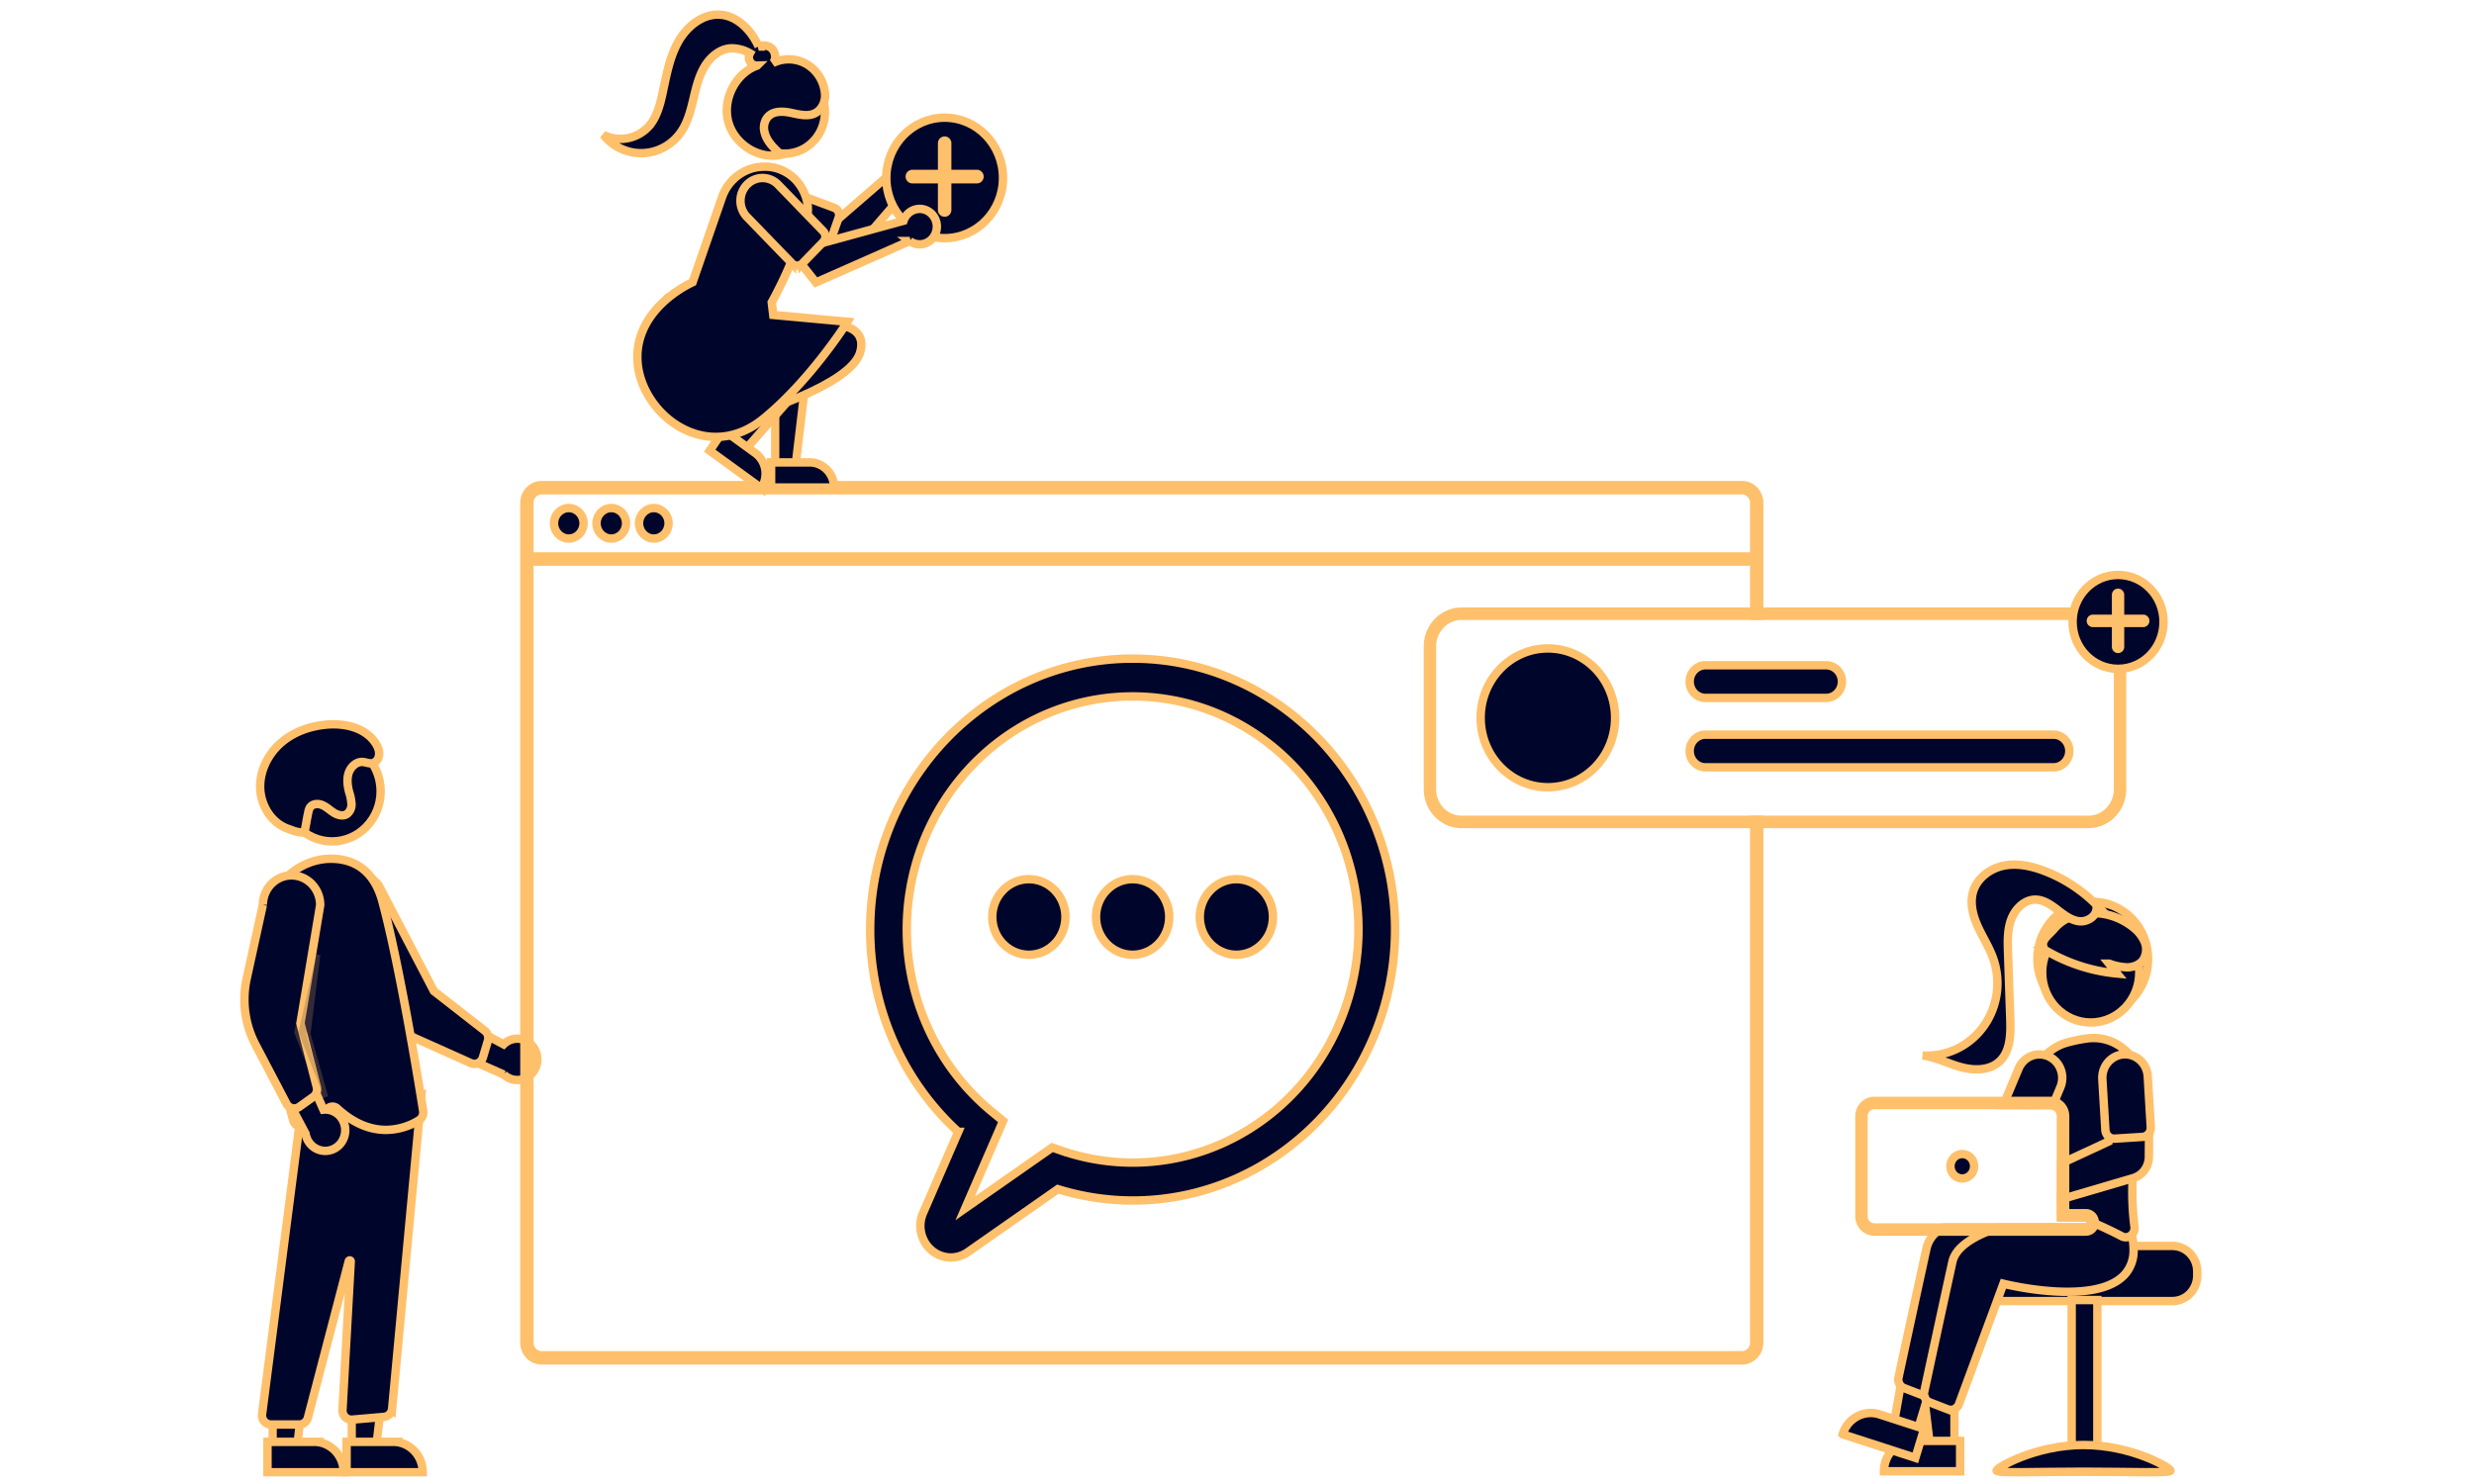 <?xml version="1.0" encoding="UTF-8" standalone="no"?>
<svg
   width="1000"
   height="600"
   viewBox="0 0 1000 600"
   version="1.1"
   id="svg84"
   sodipodi:docname="outline_get_involved.svg"
   inkscape:version="1.2.2 (732a01da63, 2022-12-09, custom)"
   xmlns:inkscape="http://www.inkscape.org/namespaces/inkscape"
   xmlns:sodipodi="http://sodipodi.sourceforge.net/DTD/sodipodi-0.dtd"
   xmlns="http://www.w3.org/2000/svg"
   xmlns:svg="http://www.w3.org/2000/svg"
   xmlns:rdf="http://www.w3.org/1999/02/22-rdf-syntax-ns#"
   xmlns:cc="http://creativecommons.org/ns#"
   xmlns:dc="http://purl.org/dc/elements/1.1/">
  <defs
     id="defs88" />
  <sodipodi:namedview
     pagecolor="#ffffff"
     bordercolor="#666666"
     borderopacity="1"
     objecttolerance="10"
     gridtolerance="10"
     guidetolerance="10"
     inkscape:pageopacity="0"
     inkscape:pageshadow="2"
     inkscape:window-width="1842"
     inkscape:window-height="1005"
     id="namedview86"
     showgrid="false"
     inkscape:zoom="0.77833826"
     inkscape:cx="492.71637"
     inkscape:cy="221.62601"
     inkscape:window-x="78"
     inkscape:window-y="38"
     inkscape:window-maximized="1"
     inkscape:current-layer="svg84"
     inkscape:showpageshadow="2"
     inkscape:pagecheckerboard="0"
     inkscape:deskcolor="#d1d1d1" />
  <path
     d="m 215.809,423.672 a 8.037,8.3 0 0 0 -12.245,-1.439 l -25.38,-13.528 1.578,15.24 23.859,10.51 a 8.081,8.345 0 0 0 12.188,-10.782 z"
     fill="#a0616a"
     id="path198"
     style="fill:#00052b;fill-opacity:1;stroke:#ffc06b;stroke-width:3.4;stroke-dasharray:none;stroke-opacity:1" />
  <path
     d="m 193.254,429.806 a 3.601,3.718 0 0 1 -2.932,0.032 l -24.107,-10.799 a 37.064,38.274 0 0 1 -18.752,-18.733 l -12.674,-27.625 a 11.586,11.965 0 1 1 18.304,-14.675 l 22.277,42.682 20.57,16.046 a 3.608,3.726 0 0 1 1.268,4.062 l -2.019,6.734 a 3.601,3.719 0 0 1 -1.218,1.825 3.56,3.677 0 0 1 -0.717,0.452 z"
     fill="#ccc"
     id="path200"
     style="fill:#00052b;fill-opacity:1;stroke:#ffc06b;stroke-width:3.4;stroke-dasharray:none;stroke-opacity:1" />
  <ellipse
     cx="134.231"
     cy="319.92"
     fill="#a0616a"
     id="circle202"
     style="fill:#00052b;fill-opacity:1;stroke:#ffc06b;stroke-width:3.4;stroke-dasharray:none;stroke-opacity:1"
     rx="19.631"
     ry="20.271" />
  <polygon
     points="54.286,655.356 54.289,702.644 66.548,702.643 72.381,655.355 "
     fill="#a0616a"
     id="polygon204"
     style="fill:#00052b;fill-opacity:1;stroke:#ffc06b;stroke-width:4.186;stroke-dasharray:none;stroke-opacity:1"
     transform="matrix(0.799,0,0,0.825,98.791,5.918)" />
  <path
     d="m 170.878,595.24 -30.796,0.002 -5.4e-4,-12.287 18.897,-8.2e-4 a 11.898,12.287 0 0 1 11.899,12.286 v 0 z"
     fill="#2f2e41"
     id="path206"
     style="fill:#00052b;fill-opacity:1;stroke:#ffc06b;stroke-width:3.4;stroke-dasharray:none;stroke-opacity:1" />
  <polygon
     points="14.286,655.356 14.289,702.644 26.548,702.643 32.381,655.355 "
     fill="#a0616a"
     id="polygon208"
     style="fill:#00052b;fill-opacity:1;stroke:#ffc06b;stroke-width:4.186;stroke-dasharray:none;stroke-opacity:1"
     transform="matrix(0.799,0,0,0.825,98.791,5.918)" />
  <path
     d="m 138.908,595.24 -30.796,0.002 -5.4e-4,-12.287 18.897,-8.2e-4 a 11.898,12.287 0 0 1 11.899,12.286 v 0 z"
     fill="#2f2e41"
     id="path210"
     style="fill:#00052b;fill-opacity:1;stroke:#ffc06b;stroke-width:3.4;stroke-dasharray:none;stroke-opacity:1" />
  <path
     d="m 106.79,574.674 a 3.595,3.713 0 0 1 -0.859,-2.937 l 17.156,-132.869 42.623,7.475 4.549,-2.819 -11.763,126.068 a 3.607,3.724 0 0 1 -3.274,3.272 l -12.906,1.111 a 3.596,3.713 0 0 1 -3.89,-3.914 l 3.341,-60.038 a 0.4,0.413 0 0 0 -0.785,-0.132 l -16.531,63.305 a 3.603,3.72 0 0 1 -3.473,2.748 h -11.483 a 3.595,3.713 0 0 1 -2.706,-1.268 z"
     fill="#2f2e41"
     id="path212"
     style="fill:#00052b;fill-opacity:1;stroke:#ffc06b;stroke-width:3.4;stroke-dasharray:none;stroke-opacity:1" />
  <path
     d="m 136.308,448.168 a 2.824,2.916 0 0 0 -3.61,-0.156 l -8.522,6.845 a 3.594,3.711 0 0 1 -5.665,-1.904 c -4.18,-15.117 -13.65,-53.167 -11.317,-79.949 1.322,-15.18 14.017,-26.718 28.298,-25.75 9.763,0.672 16.186,6.488 19.091,17.286 7.131,26.512 14.969,75.143 16.467,84.623 a 3.581,3.698 0 0 1 -1.708,3.787 26.327,27.186 0 0 1 -13.341,3.877 c -5.69,-2e-5 -12.513,-2.046 -19.695,-8.661 z"
     fill="#ccc"
     id="path214"
     style="fill:#00052b;fill-opacity:1;stroke:#ffc06b;stroke-width:3.4;stroke-dasharray:none;stroke-opacity:1" />
  <path
     d="m 139.524,457.599 a 8.037,8.3 0 0 0 -8.775,-8.936 l -11.886,-26.818 -7.866,12.997 12.493,23.475 a 8.081,8.345 0 0 0 16.034,-0.717 z"
     fill="#a0616a"
     id="path216"
     style="fill:#00052b;fill-opacity:1;stroke:#ffc06b;stroke-width:3.4;stroke-dasharray:none;stroke-opacity:1" />
  <path
     d="m 118.11,448.052 a 3.601,3.718 0 0 1 -2.327,-1.843 L 103.268,422.348 a 37.064,38.274 0 0 1 -3.56,-26.691 l 6.537,-29.814 a 11.586,11.965 0 1 1 23.173,0.117 l -7.978,47.782 6.597,25.735 a 3.608,3.726 0 0 1 -1.43,4.004 l -5.613,4.012 a 3.601,3.719 0 0 1 -2.049,0.66 3.56,3.677 0 0 1 -0.834,-0.102 z"
     fill="#ccc"
     id="path218"
     style="fill:#00052b;fill-opacity:1;stroke:#ffc06b;stroke-width:3.4;stroke-dasharray:none;stroke-opacity:1" />
  <polygon
     points="31.325,499.644 36.325,460.644 27.325,498.644 40.325,530.644 "
     opacity="0.2"
     id="polygon220"
     style="fill:#00052b;fill-opacity:1;stroke:#ffc06b;stroke-width:4.186;stroke-dasharray:none;stroke-opacity:1"
     transform="matrix(0.799,0,0,0.825,98.791,5.918)" />
  <path
     d="m 123.028,336.59 a 13.219,13.65 0 0 1 -5.106,-0.954 c -0.715,-0.284 -1.456,-0.518 -2.17,-0.803 -6.299,-2.513 -10.449,-9.441 -10.598,-16.413 -0.149,-6.972 3.348,-13.739 8.54,-18.199 5.192,-4.46 11.917,-6.749 18.651,-7.279 7.253,-0.57 15.421,1.329 19.474,7.567 1.079,1.66 1.833,3.675 1.194,5.68 a 3.52,3.634 0 0 1 -0.992,1.573 c -1.81,1.663 -3.615,0.413 -5.46,0.302 -2.536,-0.152 -4.814,1.968 -5.633,4.452 -0.819,2.483 -0.458,5.218 0.203,7.751 a 18.75,19.362 0 0 1 0.945,4.713 4.588,4.738 0 0 1 -1.901,4.172 c -1.585,0.989 -3.666,0.417 -5.252,-0.571 -1.586,-0.988 -2.956,-2.361 -4.669,-3.088 -1.713,-0.727 -4.014,-0.566 -5.011,1.046 a 5.543,5.724 0 0 0 -0.634,1.889 c -0.894,4.205 -0.688,3.957 -1.582,8.162 z"
     fill="#2f2e41"
     id="path222"
     style="fill:#00052b;fill-opacity:1;stroke:#ffc06b;stroke-width:3.4;stroke-dasharray:none;stroke-opacity:1" />
  <path
     d="M 704.094,196.145 H 218.946 a 6.976,7.203 0 0 0 -6.97,7.197 v 339.483 a 6.976,7.203 0 0 0 6.97,7.197 h 485.147 a 6.963,7.191 0 0 0 5.299,-2.526 1.63,1.683 0 0 0 0.152,-0.198 6.526,6.739 0 0 0 0.999,-1.741 6.793,7.014 0 0 0 0.527,-2.732 V 331.494 h -1.99 v 211.331 a 4.938,5.099 0 0 1 -0.823,2.823 5.157,5.326 0 0 1 -1.887,1.75 4.941,5.103 0 0 1 -2.278,0.569 H 218.946 a 4.985,5.148 0 0 1 -4.98,-5.142 V 203.342 a 4.985,5.148 0 0 1 4.98,-5.142 h 485.147 a 4.987,5.15 0 0 1 4.987,5.142 v 45.617 h 1.99 v -45.617 a 6.977,7.205 0 0 0 -6.977,-7.197 z"
     fill="#3f3d56"
     id="path224"
     style="fill:#00052b;fill-opacity:1;stroke:#ffc06b;stroke-width:3.4;stroke-dasharray:none;stroke-opacity:1" />
  <rect
     x="212.969"
     y="224.993"
     width="497.102"
     height="2.057"
     fill="#3f3d56"
     id="rect226"
     style="fill:#00052b;fill-opacity:1;stroke:#ffc06b;stroke-width:3.4;stroke-dasharray:none;stroke-opacity:1" />
  <ellipse
     cx="229.904"
     cy="211.578"
     fill="#ccc"
     id="circle228"
     style="fill:#00052b;fill-opacity:1;stroke:#ffc06b;stroke-width:3.4;stroke-dasharray:none;stroke-opacity:1"
     rx="5.977"
     ry="6.172" />
  <ellipse
     cx="247.089"
     cy="211.578"
     fill="#ccc"
     id="circle230"
     style="fill:#00052b;fill-opacity:1;stroke:#ffc06b;stroke-width:3.4;stroke-dasharray:none;stroke-opacity:1"
     rx="5.977"
     ry="6.172" />
  <ellipse
     cx="264.273"
     cy="211.578"
     fill="#ccc"
     id="circle232"
     style="fill:#00052b;fill-opacity:1;stroke:#ffc06b;stroke-width:3.4;stroke-dasharray:none;stroke-opacity:1"
     rx="5.977"
     ry="6.172" />
  <path
     d="m 384.33,508.411 a 12.372,12.776 0 0 1 -11.243,-17.977 l 14.24,-32.808 a 105.491,108.935 0 0 1 -35.6,-81.789 c 0,-60.403 47.588,-109.546 106.083,-109.546 58.495,0 106.083,49.143 106.083,109.546 0,60.403 -47.588,109.546 -106.083,109.546 a 105.49,108.934 0 0 1 -30.21,-4.595 l -36.342,25.406 a 12.335,12.738 0 0 1 -6.928,2.217 z m 73.48,-226.835 a 91.227,94.206 0 0 0 -56.832,167.942 l 4.486,3.695 -15.321,35.303 35.16,-24.58 3.472,1.204 A 91.255,94.235 0 1 0 457.81,281.577 Z"
     fill="#3f3d56"
     id="path234"
     style="fill:#00052b;fill-opacity:1;stroke:#ffc06b;stroke-width:3.4;stroke-dasharray:none;stroke-opacity:1" />
  <ellipse
     cx="457.81"
     cy="370.742"
     fill="#3f3d56"
     id="circle236"
     style="fill:#00052b;fill-opacity:1;stroke:#ffc06b;stroke-width:3.4;stroke-dasharray:none;stroke-opacity:1"
     rx="14.802"
     ry="15.286" />
  <ellipse
     cx="415.87"
     cy="370.742"
     fill="#3f3d56"
     id="circle238"
     style="fill:#00052b;fill-opacity:1;stroke:#ffc06b;stroke-width:3.4;stroke-dasharray:none;stroke-opacity:1"
     rx="14.802"
     ry="15.286" />
  <ellipse
     cx="499.749"
     cy="370.742"
     fill="#3f3d56"
     id="circle240"
     style="fill:#00052b;fill-opacity:1;stroke:#ffc06b;stroke-width:3.4;stroke-dasharray:none;stroke-opacity:1"
     rx="14.802"
     ry="15.286" />
  <path
     d="M 830.039,310.243 H 689.37 a 6.394,6.603 0 1 1 0,-13.206 h 140.669 a 6.394,6.603 0 0 1 0,13.206 z"
     fill="#ccc"
     id="path242"
     style="fill:#00052b;fill-opacity:1;stroke:#ffc06b;stroke-width:3.4;stroke-dasharray:none;stroke-opacity:1" />
  <path
     d="m 738.125,282.181 h -48.755 a 6.394,6.603 0 1 1 0,-13.206 h 48.755 a 6.394,6.603 0 0 1 0,13.206 z"
     fill="#ccc"
     id="path244"
     style="fill:#00052b;fill-opacity:1;stroke:#ffc06b;stroke-width:3.4;stroke-dasharray:none;stroke-opacity:1" />
  <ellipse
     cx="625.656"
     cy="290.226"
     fill="#f9a826"
     id="circle246"
     style="fill:#00052b;fill-opacity:1;stroke:#ffc06b;stroke-width:3.4;stroke-dasharray:none;stroke-opacity:1"
     rx="27.175"
     ry="28.062" />
  <path
     d="M 844.139,247.308 H 590.775 a 13.607,14.051 0 0 0 -13.587,14.031 v 57.775 a 13.607,14.051 0 0 0 13.587,14.031 h 253.364 a 13.607,14.051 0 0 0 13.587,-14.031 v -57.775 a 13.607,14.051 0 0 0 -13.587,-14.031 z m 11.989,71.806 a 12.003,12.395 0 0 1 -11.989,12.38 H 590.775 a 12.003,12.395 0 0 1 -11.989,-12.38 v -57.775 a 12.003,12.395 0 0 1 11.989,-12.38 h 253.364 a 12.003,12.395 0 0 1 11.989,12.38 z"
     fill="#3f3d56"
     id="path248"
     style="fill:#00052b;fill-opacity:1;stroke:#ffc06b;stroke-width:3.4;stroke-dasharray:none;stroke-opacity:1" />
  <ellipse
     cx="856.128"
     cy="251.435"
     fill="#f9a826"
     id="circle250"
     style="fill:#00052b;fill-opacity:1;stroke:#ffc06b;stroke-width:3.4;stroke-dasharray:none;stroke-opacity:1"
     rx="18.383"
     ry="18.983" />
  <path
     d="m 855.563,262.111 a 0.796,0.822 0 0 1 -0.234,-0.584 v -21.01 a 0.799,0.825 0 1 1 1.598,0 v 21.01 a 0.799,0.825 0 0 1 -1.364,0.584 z"
     fill="#fff"
     id="path252"
     style="fill:#00052b;fill-opacity:1;stroke:#ffc06b;stroke-width:3.4;stroke-dasharray:none;stroke-opacity:1" />
  <path
     d="m 845.39,251.606 a 0.799,0.825 0 0 1 0.565,-1.409 h 20.346 a 0.799,0.825 0 1 1 0,1.651 H 845.955 a 0.796,0.822 0 0 1 -0.565,-0.242 z"
     fill="#fff"
     id="path254"
     style="fill:#00052b;fill-opacity:1;stroke:#ffc06b;stroke-width:3.4;stroke-dasharray:none;stroke-opacity:1" />
  <path
     d="m 878.134,503.75 h -38.372 c 0,1.139 -39.547,2.063 -39.547,2.063 a 10.278,10.614 0 0 0 -1.686,1.651 9.919,10.243 0 0 0 -2.318,6.603 v 1.651 a 9.994,10.321 0 0 0 9.991,10.317 h 71.933 a 9.999,10.326 0 0 0 9.991,-10.317 v -1.651 a 10.005,10.331 0 0 0 -9.991,-10.317 z"
     fill="#3f3d56"
     id="path256"
     style="fill:#00052b;fill-opacity:1;stroke:#ffc06b;stroke-width:3.4;stroke-dasharray:none;stroke-opacity:1" />
  <rect
     x="837.368"
     y="525.625"
     width="10.39"
     height="69.329"
     fill="#3f3d56"
     id="rect258"
     style="fill:#00052b;fill-opacity:1;stroke:#ffc06b;stroke-width:3.4;stroke-dasharray:none;stroke-opacity:1" />
  <path
     d="m 877.331,594.577 c 0,1.159 -15.745,0.448 -35.167,0.448 -19.422,0 -35.167,0.711 -35.167,-0.448 0,-1.159 15.745,-10.353 35.167,-10.353 19.422,0 35.167,9.193 35.167,10.353 z"
     fill="#3f3d56"
     id="path260"
     style="fill:#00052b;fill-opacity:1;stroke:#ffc06b;stroke-width:3.4;stroke-dasharray:none;stroke-opacity:1" />
  <ellipse
     cx="845.897"
     cy="387.732"
     fill="#2f2e41"
     id="circle262"
     style="fill:#00052b;fill-opacity:1;stroke:#ffc06b;stroke-width:3.4;stroke-dasharray:none;stroke-opacity:1"
     rx="22.379"
     ry="23.11" />
  <polygon
     points="865.075,654.887 865.073,702.175 852.813,702.174 846.98,654.886 "
     fill="#ffb8b8"
     id="polygon264"
     style="fill:#00052b;fill-opacity:1;stroke:#ffc06b;stroke-width:4.186;stroke-dasharray:none;stroke-opacity:1"
     transform="matrix(0.799,0,0,0.825,98.791,5.918)" />
  <path
     d="m 773.407,582.567 h 18.897 v 12.287 h -30.796 v 0 a 11.898,12.287 0 0 1 11.898,-12.287 z"
     fill="#2f2e41"
     id="path266"
     style="fill:#00052b;fill-opacity:1;stroke:#ffc06b;stroke-width:3.4;stroke-dasharray:none;stroke-opacity:1" />
  <polygon
     points="860.094,650.214 845.935,695.332 834.238,691.661 842.83,644.796 "
     fill="#ffb8b8"
     id="polygon268"
     style="fill:#00052b;fill-opacity:1;stroke:#ffc06b;stroke-width:4.186;stroke-dasharray:none;stroke-opacity:1"
     transform="matrix(0.799,0,0,0.825,98.791,5.918)" />
  <path
     d="m 759.72,571.859 18.031,5.843 -3.563,11.723 -29.383,-9.522 v 0 a 11.898,12.287 0 0 1 14.915,-8.044 z"
     fill="#2f2e41"
     id="path270"
     style="fill:#00052b;fill-opacity:1;stroke:#ffc06b;stroke-width:3.4;stroke-dasharray:none;stroke-opacity:1" />
  <path
     d="m 851.892,496.984 a 30.269,31.258 0 0 0 -1.215,-5.794 l -1.83,-2.377 -4.764,-6.174 -0.208,0.008 c -0.352,0.017 -1.815,0.099 -4.076,0.281 h -0.024 c -1.399,0.116 -3.109,0.264 -5.051,0.454 -0.512,0.058 -1.047,0.107 -1.599,0.165 v 8.617 h 9.991 a 2.002,2.067 0 0 1 1.982,1.799 c 0.008,0.091 0.016,0.173 0.016,0.264 a 1.999,2.064 0 0 1 -1.998,2.063 h -58.026 a 22.702,23.443 0 0 0 -2.126,1.651 11.894,12.283 0 0 0 -4.196,6.487 c -3.389,15.385 -9.567,44.074 -11.389,52.501 a 3.627,3.746 0 0 0 1.079,3.533 3.546,3.661 0 0 0 1.175,0.751 l 7.209,2.79 a 3.83,3.955 0 0 0 0.919,0.223 c 0.04,0 0.072,0.008 0.112,0.008 a 2.089,2.157 0 0 0 0.224,0.008 3.622,3.741 0 0 0 3.365,-2.394 l 5.691,-15.418 8.768,-23.77 3.469,-9.401 c 4.02,0.974 37.749,8.683 49.042,-3.739 a 12.842,13.261 0 0 0 2.59,-4.218 16.626,17.169 0 0 0 0.871,-8.32 z"
     fill="#2f2e41"
     id="path272"
     style="fill:#00052b;fill-opacity:1;stroke:#ffc06b;stroke-width:3.4;stroke-dasharray:none;stroke-opacity:1" />
  <path
     d="m 861.674,499.229 c -0.176,-0.735 -0.375,-1.494 -0.607,-2.261 l -6.594,-8.551 -0.208,0.008 c -0.416,0.025 -2.39,0.132 -5.419,0.388 -3.437,0.297 -8.24,0.776 -13.635,1.527 -0.16,0.017 -0.327,0.041 -0.487,0.066 -0.528,0.074 -1.063,0.149 -1.599,0.231 v 1.527 h 9.991 a 2.002,2.067 0 0 1 1.982,1.799 c 0.008,0.091 0.016,0.173 0.016,0.264 a 1.999,2.064 0 0 1 -1.998,2.063 h -35.311 c -1.542,0.52 -3.029,1.065 -4.452,1.651 -7.465,3.054 -13.052,7.057 -14.195,12.265 -0.384,1.75 -0.807,3.673 -1.255,5.72 -1.663,7.61 -3.684,16.928 -5.515,25.396 v 0.008 c -0.376,1.75 -0.751,3.45 -1.111,5.101 -1.527,7.098 -2.821,13.115 -3.509,16.276 -0.016,0.091 -0.032,0.173 -0.048,0.264 v 0.017 a 3.73,3.852 0 0 0 0.224,1.89 l 0.008,0.008 v 0.008 a 3.541,3.656 0 0 0 1.039,1.477 3.671,3.791 0 0 0 1.031,0.619 l 7.209,2.79 a 3.661,3.78 0 0 0 1.255,0.239 3.545,3.66 0 0 0 1.718,-0.454 3.597,3.715 0 0 0 1.647,-1.94 l 15.521,-42.06 2.406,-6.529 c 4.02,0.974 37.749,8.674 49.042,-3.739 a 13.5,13.941 0 0 0 3.581,-9.137 23.727,24.502 0 0 0 -0.727,-6.933 z"
     fill="#2f2e41"
     id="path274"
     style="fill:#00052b;fill-opacity:1;stroke:#ffc06b;stroke-width:3.4;stroke-dasharray:none;stroke-opacity:1" />
  <path
     d="m 860.787,426.417 c -0.128,-0.157 -0.264,-0.314 -0.407,-0.462 a 19.559,20.198 0 0 0 -16.761,-6.099 63.43,65.501 0 0 0 -7.921,1.609 19.966,20.618 0 0 0 -8.935,5.175 19.513,20.15 0 0 0 -5.923,15.021 c 0.032,1.131 0.04,2.286 0.024,3.458 0,0.545 -0.008,1.098 -0.016,1.651 h 7.88 a 4.252,4.39 0 0 1 1.015,0.124 4.405,4.549 0 0 1 3.381,4.416 v 38.395 c 0.535,0.157 1.071,0.314 1.599,0.479 0.168,0.058 0.328,0.107 0.487,0.157 0.184,0.058 0.368,0.116 0.544,0.173 q 2.433,0.78 4.755,1.651 h 2.606 a 2.002,2.067 0 0 1 1.982,1.799 c 0.544,0.223 1.071,0.446 1.59,0.669 1.846,0.792 3.597,1.585 5.203,2.352 2.166,1.023 4.092,1.997 5.707,2.847 a 3.666,3.786 0 0 0 1.638,0.413 3.52,3.635 0 0 0 2.078,-0.71 4.419,4.564 0 0 0 0.359,-0.305 3.6,3.718 0 0 0 1.095,-3.285 102.373,105.716 0 0 1 -0.719,-19.561 c 0.224,-5.489 0.703,-11.117 1.327,-16.557 0.336,-2.947 0.711,-5.835 1.103,-8.617 0.376,-2.658 0.776,-5.208 1.167,-7.618 a 19.667,20.309 0 0 0 -4.86,-17.175 z"
     fill="#f9a826"
     id="path276"
     style="fill:#00052b;fill-opacity:1;stroke:#ffc06b;stroke-width:3.4;stroke-dasharray:none;stroke-opacity:1" />
  <path
     d="m 828.026,427.094 a 9.478,9.788 0 0 0 -1.263,-0.454 9.19,9.49 0 0 0 -10.822,5.39 l -5.491,13.09 -0.687,1.651 h 18.966 a 4.252,4.39 0 0 1 1.015,0.124 l 0.639,-1.527 2.43,-5.794 a 9.201,9.501 0 0 0 -4.787,-12.479 z"
     fill="#f9a826"
     id="path278"
     style="fill:#00052b;fill-opacity:1;stroke:#ffc06b;stroke-width:3.4;stroke-dasharray:none;stroke-opacity:1" />
  <ellipse
     cx="845.079"
     cy="393.139"
     fill="#ffb8b8"
     id="circle280"
     style="fill:#00052b;fill-opacity:1;stroke:#ffc06b;stroke-width:3.4;stroke-dasharray:none;stroke-opacity:1"
     rx="19.631"
     ry="20.271" />
  <path
     d="m 825.095,383.18 a 70.807,73.118 0 0 0 30.632,10.423 l -3.229,-3.995 a 23.729,24.503 0 0 0 7.33,1.503 c 2.502,-0.04 5.123,-1.035 6.543,-3.163 a 7.467,7.71 0 0 0 0.5,-7.123 14.142,14.604 0 0 0 -4.449,-5.745 26.487,27.352 0 0 0 -24.653,-4.55 15.83,16.347 0 0 0 -7.363,4.877 c -1.861,2.371 -5.444,4.483 -4.491,7.372 z"
     fill="#2f2e41"
     id="path282"
     style="fill:#00052b;fill-opacity:1;stroke:#ffc06b;stroke-width:3.4;stroke-dasharray:none;stroke-opacity:1" />
  <path
     d="m 848.379,366.82 a 60.331,62.301 0 0 0 -21.95,-14.658 c -5.306,-2.03 -11.081,-3.284 -16.629,-2.131 -5.547,1.153 -10.793,5.116 -12.341,10.736 -1.265,4.596 0.041,9.544 2.005,13.87 1.964,4.326 4.586,8.338 6.174,12.826 a 28.348,29.273 0 0 1 -28.525,39.256 c 5.45,0.755 10.474,3.4 15.802,4.808 5.328,1.408 11.615,1.312 15.574,-2.629 4.189,-4.17 4.273,-10.95 4.07,-16.955 q -0.452,-13.389 -0.903,-26.779 c -0.154,-4.552 -0.285,-9.25 1.305,-13.499 1.59,-4.249 5.368,-7.969 9.779,-7.931 3.343,0.029 6.302,2.121 8.983,4.183 2.681,2.062 5.518,4.263 8.848,4.569 3.33,0.307 7.132,-2.238 6.883,-5.68 z"
     fill="#2f2e41"
     id="path284"
     style="fill:#00052b;fill-opacity:1;stroke:#ffc06b;stroke-width:3.4;stroke-dasharray:none;stroke-opacity:1" />
  <path
     d="m 864.48,451.21 -11.206,0.314 -0.815,8.13 -0.184,1.882 -17.552,8.138 -1.599,0.743 v 14.468 l 1.599,-0.47 5.051,-1.486 h 0.024 l 22.251,-6.545 0.256,-0.074 a 8.695,8.979 0 0 0 6.282,-8.542 l 0.056,-9.599 0.048,-7.073 z"
     fill="#ffb8b8"
     id="path286"
     style="fill:#00052b;fill-opacity:1;stroke:#ffc06b;stroke-width:3.4;stroke-dasharray:none;stroke-opacity:1" />
  <path
     d="m 868.125,435.133 a 9.193,9.493 0 0 0 -18.351,1.164 l 1.223,20.601 a 3.586,3.703 0 0 0 1.463,2.757 3.545,3.661 0 0 0 2.35,0.718 l 8.568,-0.545 2.598,-0.165 a 3.505,3.619 0 0 0 2.478,-1.246 2.507,2.589 0 0 0 0.192,-0.248 3.572,3.688 0 0 0 0.703,-2.443 z"
     fill="#f9a826"
     id="path288"
     style="fill:#00052b;fill-opacity:1;stroke:#ffc06b;stroke-width:3.4;stroke-dasharray:none;stroke-opacity:1" />
  <path
     d="m 835.755,490.514 h -1.031 v -0.107 c -0.528,0.074 -1.063,0.149 -1.599,0.231 v 1.527 h 7.385 q -2.326,-0.867 -4.755,-1.651 z m 0,0 h -1.031 v -0.107 c -0.528,0.074 -1.063,0.149 -1.599,0.231 v 1.527 h 7.385 q -2.326,-0.867 -4.755,-1.651 z m 7.361,0 h -8.392 v -39.204 a 6.003,6.199 0 0 0 -4.34,-5.943 5.635,5.819 0 0 0 -1.654,-0.248 h -71.134 a 6.002,6.198 0 0 0 -5.994,6.19 v 40.442 a 5.997,6.192 0 0 0 5.994,6.19 h 85.52 a 3.6,3.718 0 0 0 3.572,-3.31 3.12,3.222 0 0 0 0.024,-0.404 3.602,3.72 0 0 0 -3.597,-3.714 z m 1.998,3.714 a 1.999,2.064 0 0 1 -1.998,2.063 h -85.52 a 4.398,4.542 0 0 1 -4.396,-4.539 v -40.442 a 4.399,4.542 0 0 1 4.396,-4.539 h 71.134 a 4.252,4.39 0 0 1 1.015,0.124 4.405,4.549 0 0 1 3.381,4.416 v 40.855 h 9.991 a 2.002,2.067 0 0 1 1.982,1.799 c 0.008,0.091 0.016,0.173 0.016,0.264 z m -9.359,-3.714 h -1.031 v -0.107 c -0.528,0.074 -1.063,0.149 -1.599,0.231 v 1.527 h 7.385 q -2.326,-0.867 -4.755,-1.651 z"
     fill="#3f3d56"
     id="path290"
     style="fill:#00052b;fill-opacity:1;stroke:#ffc06b;stroke-width:3.4;stroke-dasharray:none;stroke-opacity:1" />
  <ellipse
     cx="793.16"
     cy="471.532"
     fill="#f9a826"
     id="circle292"
     style="fill:#00052b;fill-opacity:1;stroke:#ffc06b;stroke-width:3.4;stroke-dasharray:none;stroke-opacity:1"
     rx="4.796"
     ry="4.952" />
  <path
     d="m 364.826,64.821 a 6.955,7.182 0 0 0 0.033,1.13 l -25.098,21.751 -7.485,-2.798 -5.566,11.112 16.364,8.043 27.438,-31.796 a 6.934,7.161 0 1 0 -5.686,-7.443 z"
     fill="#ffb8b8"
     id="path294"
     style="fill:#00052b;fill-opacity:1;stroke:#ffc06b;stroke-width:3.4;stroke-dasharray:none;stroke-opacity:1" />
  <path
     d="m 331.165,101.347 -24.236,-9.034 a 8.919,9.21 0 1 1 6.056,-17.327 l 24.236,9.034 a 2.972,3.069 0 0 1 1.787,3.93 l -4.037,11.552 a 2.977,3.074 0 0 1 -3.806,1.845 z"
     fill="#ccc"
     id="path296"
     style="fill:#00052b;fill-opacity:1;stroke:#ffc06b;stroke-width:3.4;stroke-dasharray:none;stroke-opacity:1" />
  <polygon
     points="268.528,183.162 268.53,222.252 278.664,222.251 283.485,183.161 "
     fill="#ffb8b8"
     id="polygon298"
     style="fill:#00052b;fill-opacity:1;stroke:#ffc06b;stroke-width:4.186;stroke-dasharray:none;stroke-opacity:1"
     transform="matrix(0.799,0,0,0.825,98.791,5.918)" />
  <path
     d="m 337.136,197.119 -25.457,8.2e-4 -4.6e-4,-10.157 15.621,-7.3e-4 a 9.836,10.157 0 0 1 9.836,10.156 v 0 z"
     fill="#2f2e41"
     id="path300"
     style="fill:#00052b;fill-opacity:1;stroke:#ffc06b;stroke-width:3.4;stroke-dasharray:none;stroke-opacity:1" />
  <polygon
     points="265.967,177.184 243.484,209.16 251.774,214.989 278.202,185.786 "
     fill="#ffb8b8"
     id="polygon302"
     style="fill:#00052b;fill-opacity:1;stroke:#ffc06b;stroke-width:4.186;stroke-dasharray:none;stroke-opacity:1"
     transform="matrix(0.799,0,0,0.825,98.791,5.918)" />
  <path
     d="m 307.677,197.34 -20.825,-15.12 5.657,-8.309 12.779,9.278 a 9.836,10.157 0 0 1 2.389,14.15 v 0 z"
     fill="#2f2e41"
     id="path304"
     style="fill:#00052b;fill-opacity:1;stroke:#ffc06b;stroke-width:3.4;stroke-dasharray:none;stroke-opacity:1" />
  <path
     d="m 331.139,131.236 c 0,0 20.214,-2.463 16.586,11.082 -3.628,13.545 -44.056,25.243 -44.056,25.243 z"
     fill="#ffb8b8"
     id="path306"
     style="fill:#00052b;fill-opacity:1;stroke:#ffc06b;stroke-width:3.4;stroke-dasharray:none;stroke-opacity:1" />
  <ellipse
     cx="317.226"
     cy="45.364"
     fill="#ffb8b8"
     id="circle308"
     style="fill:#00052b;fill-opacity:1;stroke:#ffc06b;stroke-width:3.4;stroke-dasharray:none;stroke-opacity:1"
     rx="16.227"
     ry="16.757" />
  <path
     d="m 265.476,164.788 c -9.234,-11.103 -12.465,-28.143 2.26,-42.315 a 48.534,50.119 0 0 1 12.212,-8.375 l 11.868,-34.273 a 18.085,18.676 0 0 1 16.713,-12.415 17.308,17.873 0 0 1 16.79,11.15 15.023,15.514 0 0 1 0.466,10.987 170.901,176.481 0 0 1 -13.847,32.717 l 0.614,5.07 29.997,2.753 -0.28,0.47 c -0.146,0.245 -14.827,23.344 -33.609,38.676 -6.422,5.242 -13.062,7.415 -19.33,7.414 -9.504,-6.7e-4 -18.148,-4.997 -23.855,-11.86 z"
     fill="#ccc"
     id="path310"
     style="fill:#00052b;fill-opacity:1;stroke:#ffc06b;stroke-width:3.4;stroke-dasharray:none;stroke-opacity:1" />
  <path
     d="m 262.645,50.621 c 2.871,-3.533 4.102,-8.153 5.093,-12.65 1.567,-7.115 2.78,-14.473 6.262,-20.822 3.482,-6.349 9.881,-11.611 16.937,-11.21 7.015,0.398 12.687,6.227 15.697,12.858 a 5.584,5.767 0 0 1 4.535,0.226 c 2.17,1.227 2.981,4.715 1.175,6.461 a 14.991,15.481 0 0 1 12.208,-0.314 14.757,15.238 0 0 1 8.939,12.932 8.045,8.308 0 0 1 -2.139,6.233 c -3.113,3.31 -7.517,2.168 -11.432,1.325 -3.698,-0.796 -8.203,-1.011 -10.286,2.627 a 6.604,6.82 0 0 0 -0.643,4.984 c 0.798,3.632 3.402,6.163 5.929,8.584 l 0.413,0.793 c -8.921,1.796 -18.663,-4.495 -21.003,-13.564 -2.34,-9.069 3.078,-19.532 11.682,-22.557 v 0 a 3.217,3.322 0 0 1 -2.889,-4.978 15.294,15.794 0 0 0 -7.806,-2.011 c -4.444,0.301 -8.29,3.568 -10.603,7.498 -2.313,3.93 -3.36,8.492 -4.421,12.959 -1.061,4.467 -2.209,9.019 -4.682,12.844 a 19.794,20.44 0 0 1 -31.712,1.68 15.796,16.312 0 0 0 18.746,-3.896 z"
     fill="#2f2e41"
     id="path312"
     style="fill:#00052b;fill-opacity:1;stroke:#ffc06b;stroke-width:3.4;stroke-dasharray:none;stroke-opacity:1" />
  <ellipse
     cx="381.83"
     cy="71.931"
     fill="#f9a826"
     id="circle314"
     style="fill:#00052b;fill-opacity:1;stroke:#ffc06b;stroke-width:3.4;stroke-dasharray:none;stroke-opacity:1"
     rx="23.587"
     ry="24.358" />
  <path
     d="m 381.105,85.629 a 1.022,1.055 0 0 1 -0.3,-0.749 V 57.922 a 1.025,1.059 0 0 1 2.051,0 v 26.958 a 1.026,1.059 0 0 1 -1.751,0.749 z"
     fill="#fff"
     id="path316"
     style="fill:#00052b;fill-opacity:1;stroke:#ffc06b;stroke-width:3.4;stroke-dasharray:none;stroke-opacity:1" />
  <path
     d="m 368.052,72.15 a 1.026,1.059 0 0 1 0.725,-1.808 h 26.106 a 1.025,1.059 0 1 1 0,2.118 h -26.106 a 1.022,1.055 0 0 1 -0.725,-0.31 z"
     fill="#fff"
     id="path318"
     style="fill:#00052b;fill-opacity:1;stroke:#ffc06b;stroke-width:3.4;stroke-dasharray:none;stroke-opacity:1" />
  <path
     d="m 365.639,88.223 a 6.956,7.183 0 0 0 -0.435,1.038 l -31.671,8.673 -5.623,-5.818 -9.612,7.616 11.501,14.463 37.923,-16.738 a 6.934,7.161 0 1 0 -2.083,-9.233 z"
     fill="#ffb8b8"
     id="path320"
     style="fill:#00052b;fill-opacity:1;stroke:#ffc06b;stroke-width:3.4;stroke-dasharray:none;stroke-opacity:1" />
  <path
     d="M 320.136,106.511 301.916,87.696 a 8.919,9.21 0 1 1 12.614,-13.026 l 18.22,18.815 a 2.972,3.069 0 0 1 0,4.341 l -8.409,8.684 a 2.977,3.075 0 0 1 -4.205,0 z"
     fill="#ccc"
     id="path322"
     style="fill:#00052b;fill-opacity:1;stroke:#ffc06b;stroke-width:3.4;stroke-dasharray:none;stroke-opacity:1" />
</svg>
